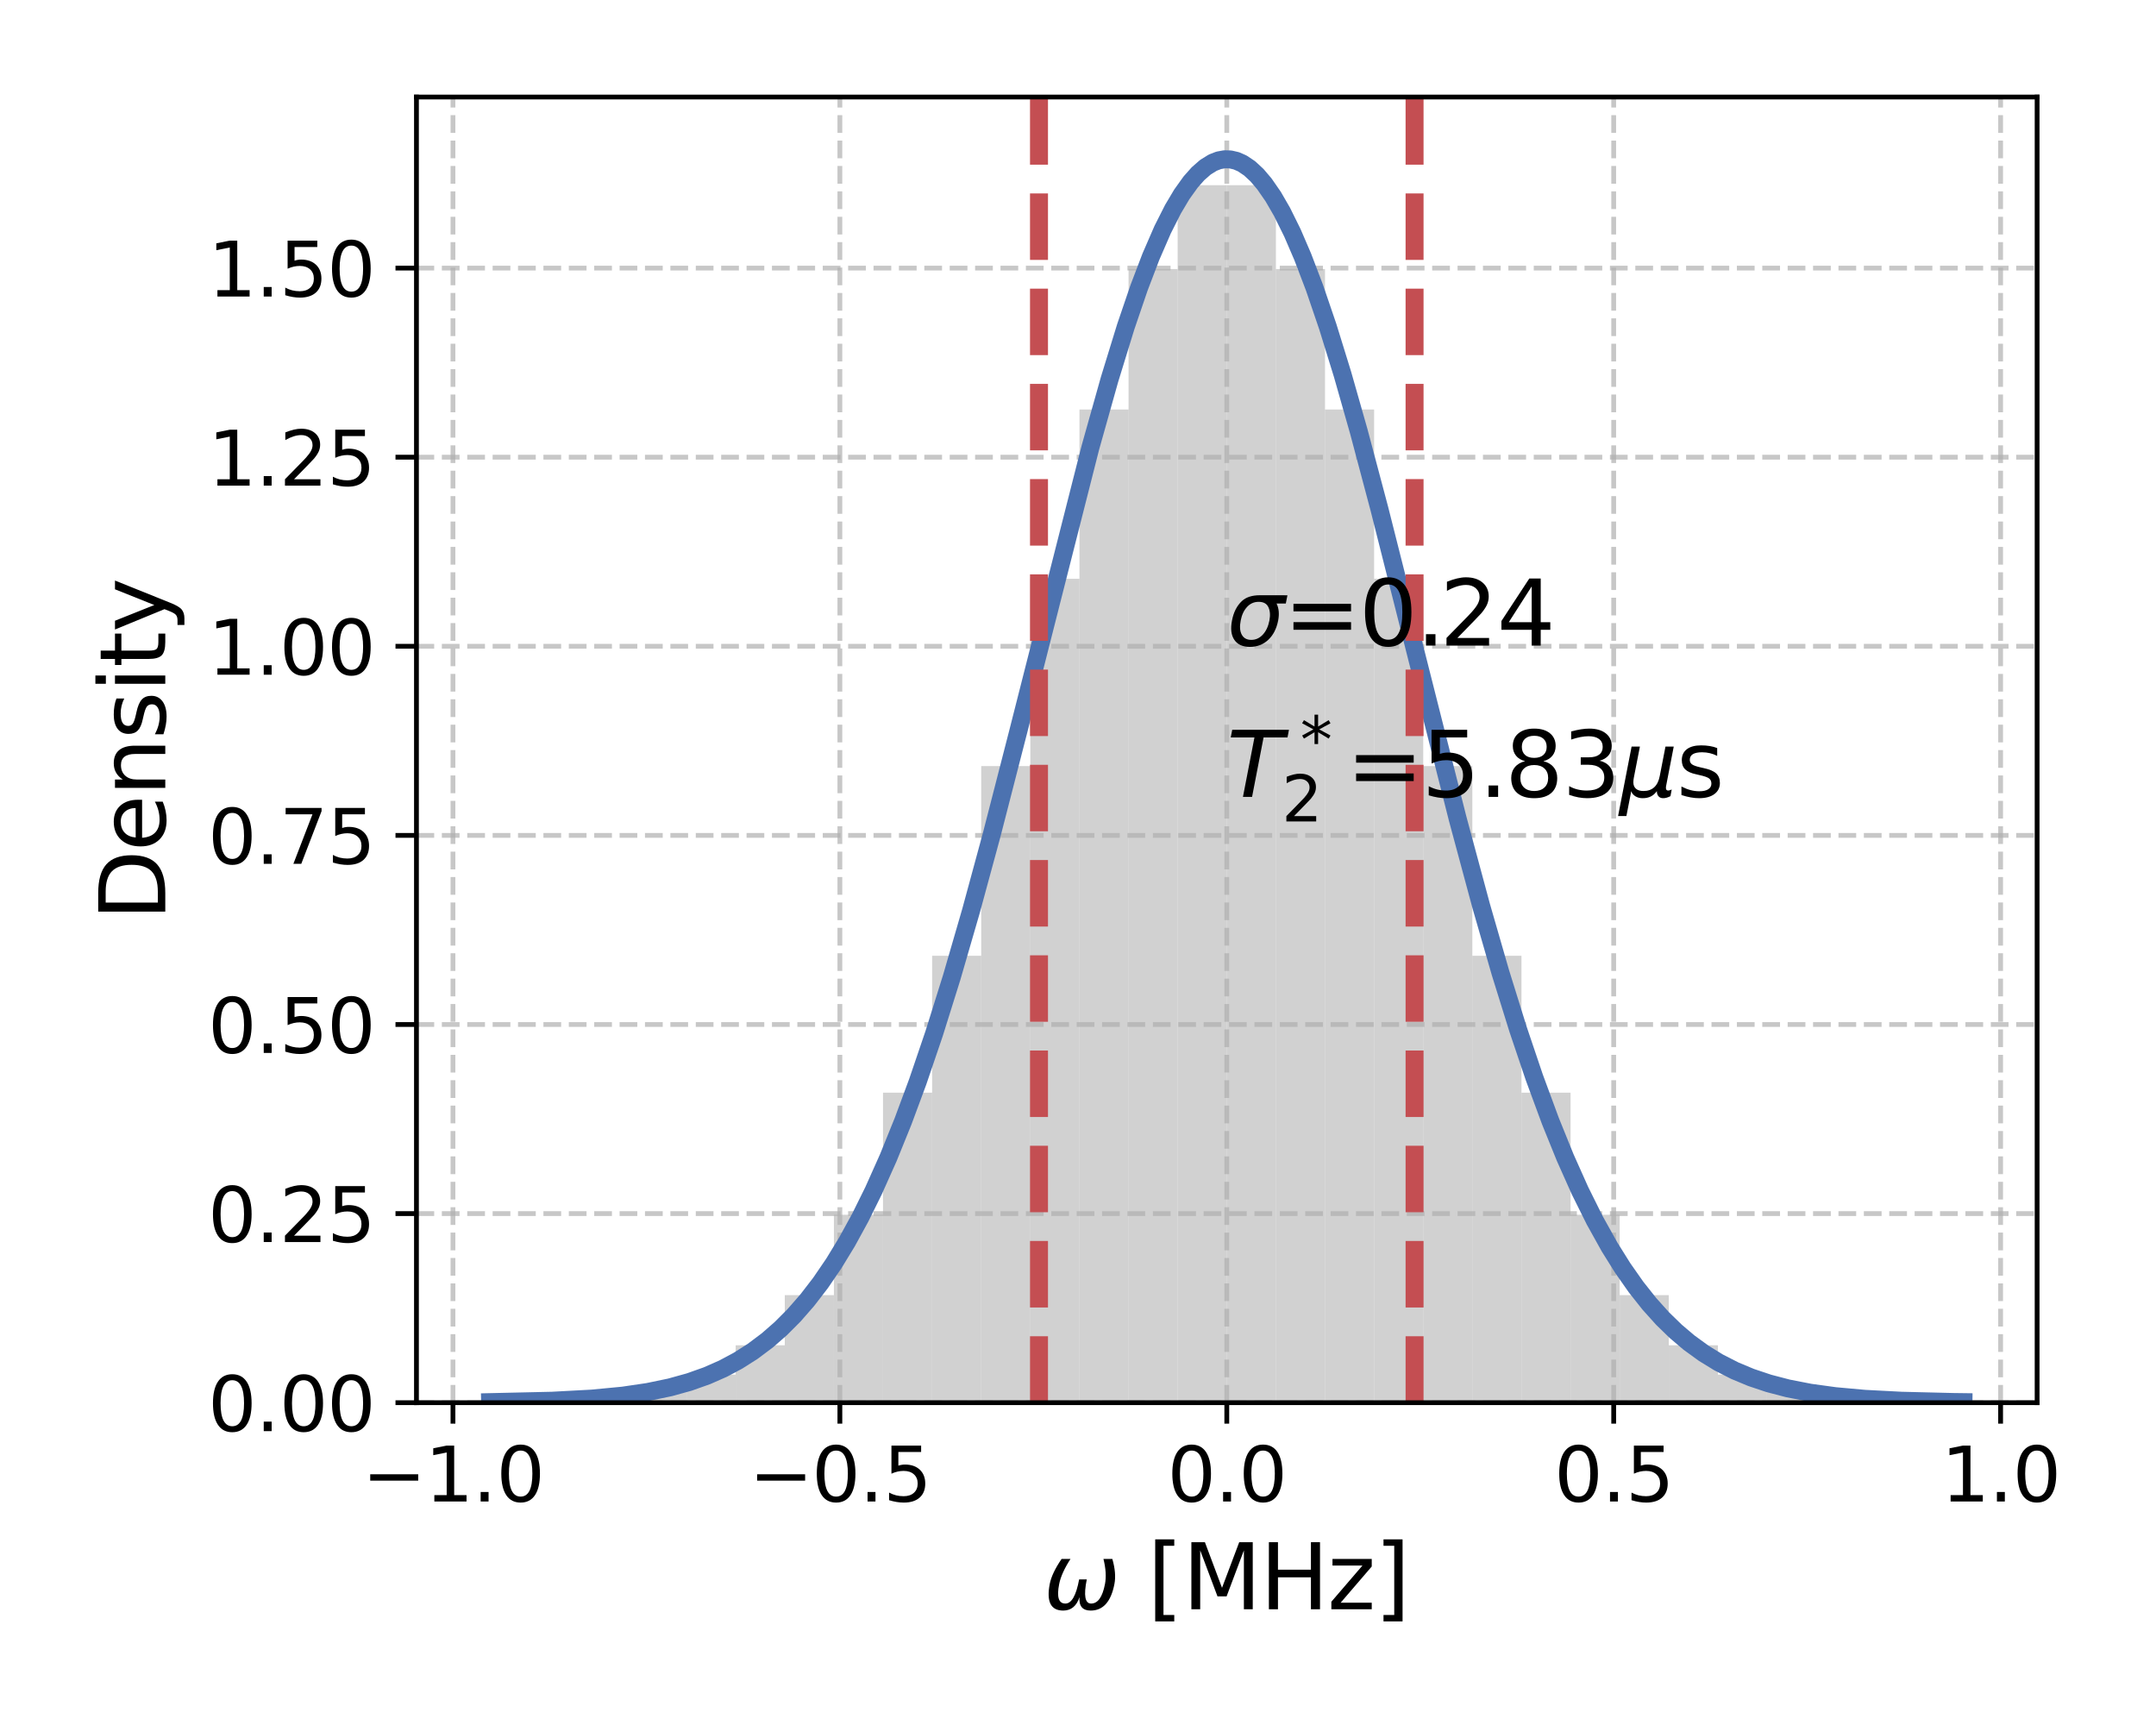 <?xml version="1.0" encoding="utf-8" standalone="no"?>
<!DOCTYPE svg PUBLIC "-//W3C//DTD SVG 1.1//EN"
  "http://www.w3.org/Graphics/SVG/1.1/DTD/svg11.dtd">
<svg xmlns:xlink="http://www.w3.org/1999/xlink" width="360pt" height="288pt" viewBox="0 0 360 288" xmlns="http://www.w3.org/2000/svg" version="1.1">
 <defs>
  <style type="text/css">*{stroke-linejoin: round; stroke-linecap: butt}</style>
 </defs>
 <g id="figure_1">
  <g id="patch_1">
   <path d="M 0 288 
L 360 288 
L 360 0 
L 0 0 
z
" style="fill: #ffffff"/>
  </g>
  <g id="axes_1">
   <g id="patch_2">
    <path d="M 69.538 234.19 
L 340.149 234.19 
L 340.149 16.2 
L 69.538 16.2 
z
" style="fill: #ffffff"/>
   </g>
   <g id="patch_3">
    <path d="M 81.839 234.19 
L 90.039 234.19 
L 90.039 234.13 
L 81.839 234.13 
z
" clip-path="url(#pe883bd9d91)" style="fill: #b2b2b2; opacity: 0.6"/>
   </g>
   <g id="patch_4">
    <path d="M 90.039 234.19 
L 98.239 234.19 
L 98.239 233.984 
L 90.039 233.984 
z
" clip-path="url(#pe883bd9d91)" style="fill: #b2b2b2; opacity: 0.6"/>
   </g>
   <g id="patch_5">
    <path d="M 98.239 234.19 
L 106.44 234.19 
L 106.44 233.486 
L 98.239 233.486 
z
" clip-path="url(#pe883bd9d91)" style="fill: #b2b2b2; opacity: 0.6"/>
   </g>
   <g id="patch_6">
    <path d="M 106.44 234.19 
L 114.64 234.19 
L 114.64 232.424 
L 106.44 232.424 
z
" clip-path="url(#pe883bd9d91)" style="fill: #b2b2b2; opacity: 0.6"/>
   </g>
   <g id="patch_7">
    <path d="M 114.64 234.19 
L 122.84 234.19 
L 122.84 229.496 
L 114.64 229.496 
z
" clip-path="url(#pe883bd9d91)" style="fill: #b2b2b2; opacity: 0.6"/>
   </g>
   <g id="patch_8">
    <path d="M 122.84 234.19 
L 131.041 234.19 
L 131.041 224.604 
L 122.84 224.604 
z
" clip-path="url(#pe883bd9d91)" style="fill: #b2b2b2; opacity: 0.6"/>
   </g>
   <g id="patch_9">
    <path d="M 131.041 234.19 
L 139.241 234.19 
L 139.241 216.226 
L 131.041 216.226 
z
" clip-path="url(#pe883bd9d91)" style="fill: #b2b2b2; opacity: 0.6"/>
   </g>
   <g id="patch_10">
    <path d="M 139.241 234.19 
L 147.441 234.19 
L 147.441 202.812 
L 139.241 202.812 
z
" clip-path="url(#pe883bd9d91)" style="fill: #b2b2b2; opacity: 0.6"/>
   </g>
   <g id="patch_11">
    <path d="M 147.441 234.19 
L 155.642 234.19 
L 155.642 182.428 
L 147.441 182.428 
z
" clip-path="url(#pe883bd9d91)" style="fill: #b2b2b2; opacity: 0.6"/>
   </g>
   <g id="patch_12">
    <path d="M 155.642 234.19 
L 163.842 234.19 
L 163.842 159.57 
L 155.642 159.57 
z
" clip-path="url(#pe883bd9d91)" style="fill: #b2b2b2; opacity: 0.6"/>
   </g>
   <g id="patch_13">
    <path d="M 163.842 234.19 
L 172.042 234.19 
L 172.042 127.903 
L 163.842 127.903 
z
" clip-path="url(#pe883bd9d91)" style="fill: #b2b2b2; opacity: 0.6"/>
   </g>
   <g id="patch_14">
    <path d="M 172.042 234.19 
L 180.243 234.19 
L 180.243 96.637 
L 172.042 96.637 
z
" clip-path="url(#pe883bd9d91)" style="fill: #b2b2b2; opacity: 0.6"/>
   </g>
   <g id="patch_15">
    <path d="M 180.243 234.19 
L 188.443 234.19 
L 188.443 68.369 
L 180.243 68.369 
z
" clip-path="url(#pe883bd9d91)" style="fill: #b2b2b2; opacity: 0.6"/>
   </g>
   <g id="patch_16">
    <path d="M 188.443 234.19 
L 196.643 234.19 
L 196.643 44.921 
L 188.443 44.921 
z
" clip-path="url(#pe883bd9d91)" style="fill: #b2b2b2; opacity: 0.6"/>
   </g>
   <g id="patch_17">
    <path d="M 196.643 234.19 
L 204.844 234.19 
L 204.844 30.922 
L 196.643 30.922 
z
" clip-path="url(#pe883bd9d91)" style="fill: #b2b2b2; opacity: 0.6"/>
   </g>
   <g id="patch_18">
    <path d="M 204.844 234.19 
L 213.044 234.19 
L 213.044 30.922 
L 204.844 30.922 
z
" clip-path="url(#pe883bd9d91)" style="fill: #b2b2b2; opacity: 0.6"/>
   </g>
   <g id="patch_19">
    <path d="M 213.044 234.19 
L 221.244 234.19 
L 221.244 44.921 
L 213.044 44.921 
z
" clip-path="url(#pe883bd9d91)" style="fill: #b2b2b2; opacity: 0.6"/>
   </g>
   <g id="patch_20">
    <path d="M 221.244 234.19 
L 229.445 234.19 
L 229.445 68.369 
L 221.244 68.369 
z
" clip-path="url(#pe883bd9d91)" style="fill: #b2b2b2; opacity: 0.6"/>
   </g>
   <g id="patch_21">
    <path d="M 229.445 234.19 
L 237.645 234.19 
L 237.645 96.637 
L 229.445 96.637 
z
" clip-path="url(#pe883bd9d91)" style="fill: #b2b2b2; opacity: 0.6"/>
   </g>
   <g id="patch_22">
    <path d="M 237.645 234.19 
L 245.845 234.19 
L 245.845 127.903 
L 237.645 127.903 
z
" clip-path="url(#pe883bd9d91)" style="fill: #b2b2b2; opacity: 0.6"/>
   </g>
   <g id="patch_23">
    <path d="M 245.845 234.19 
L 254.046 234.19 
L 254.046 159.57 
L 245.845 159.57 
z
" clip-path="url(#pe883bd9d91)" style="fill: #b2b2b2; opacity: 0.6"/>
   </g>
   <g id="patch_24">
    <path d="M 254.046 234.19 
L 262.246 234.19 
L 262.246 182.428 
L 254.046 182.428 
z
" clip-path="url(#pe883bd9d91)" style="fill: #b2b2b2; opacity: 0.6"/>
   </g>
   <g id="patch_25">
    <path d="M 262.246 234.19 
L 270.446 234.19 
L 270.446 202.812 
L 262.246 202.812 
z
" clip-path="url(#pe883bd9d91)" style="fill: #b2b2b2; opacity: 0.6"/>
   </g>
   <g id="patch_26">
    <path d="M 270.446 234.19 
L 278.647 234.19 
L 278.647 216.226 
L 270.446 216.226 
z
" clip-path="url(#pe883bd9d91)" style="fill: #b2b2b2; opacity: 0.6"/>
   </g>
   <g id="patch_27">
    <path d="M 278.647 234.19 
L 286.847 234.19 
L 286.847 224.604 
L 278.647 224.604 
z
" clip-path="url(#pe883bd9d91)" style="fill: #b2b2b2; opacity: 0.6"/>
   </g>
   <g id="patch_28">
    <path d="M 286.847 234.19 
L 295.047 234.19 
L 295.047 229.496 
L 286.847 229.496 
z
" clip-path="url(#pe883bd9d91)" style="fill: #b2b2b2; opacity: 0.6"/>
   </g>
   <g id="patch_29">
    <path d="M 295.047 234.19 
L 303.248 234.19 
L 303.248 232.424 
L 295.047 232.424 
z
" clip-path="url(#pe883bd9d91)" style="fill: #b2b2b2; opacity: 0.6"/>
   </g>
   <g id="patch_30">
    <path d="M 303.248 234.19 
L 311.448 234.19 
L 311.448 233.486 
L 303.248 233.486 
z
" clip-path="url(#pe883bd9d91)" style="fill: #b2b2b2; opacity: 0.6"/>
   </g>
   <g id="patch_31">
    <path d="M 311.448 234.19 
L 319.648 234.19 
L 319.648 233.984 
L 311.448 233.984 
z
" clip-path="url(#pe883bd9d91)" style="fill: #b2b2b2; opacity: 0.6"/>
   </g>
   <g id="patch_32">
    <path d="M 319.648 234.19 
L 327.849 234.19 
L 327.849 234.13 
L 319.648 234.13 
z
" clip-path="url(#pe883bd9d91)" style="fill: #b2b2b2; opacity: 0.6"/>
   </g>
   <g id="matplotlib.axis_1">
    <g id="xtick_1">
     <g id="line2d_1">
      <path d="M 75.634 234.19 
L 75.634 16.2 
" clip-path="url(#pe883bd9d91)" style="fill: none; stroke-dasharray: 2.96,1.28; stroke-dashoffset: 0; stroke: #b0b0b0; stroke-opacity: 0.7; stroke-width: 0.8"/>
     </g>
     <g id="line2d_2">
      <defs>
       <path id="maa7ea2b6b1" d="M 0 0 
L 0 3.5 
" style="stroke: #000000; stroke-width: 0.8"/>
      </defs>
      <g>
       <use xlink:href="#maa7ea2b6b1" x="75.634" y="234.19" style="stroke: #000000; stroke-width: 0.8"/>
      </g>
     </g>
     <g id="text_1">
      <!-- −1.0 -->
      <g transform="translate(60.463 250.684) scale(0.125 -0.125)">
       <defs>
        <path id="DejaVuSans-2212" d="M 678 2272 
L 4684 2272 
L 4684 1741 
L 678 1741 
L 678 2272 
z
" transform="scale(0.016)"/>
        <path id="DejaVuSans-31" d="M 794 531 
L 1825 531 
L 1825 4091 
L 703 3866 
L 703 4441 
L 1819 4666 
L 2450 4666 
L 2450 531 
L 3481 531 
L 3481 0 
L 794 0 
L 794 531 
z
" transform="scale(0.016)"/>
        <path id="DejaVuSans-2e" d="M 684 794 
L 1344 794 
L 1344 0 
L 684 0 
L 684 794 
z
" transform="scale(0.016)"/>
        <path id="DejaVuSans-30" d="M 2034 4250 
Q 1547 4250 1301 3770 
Q 1056 3291 1056 2328 
Q 1056 1369 1301 889 
Q 1547 409 2034 409 
Q 2525 409 2770 889 
Q 3016 1369 3016 2328 
Q 3016 3291 2770 3770 
Q 2525 4250 2034 4250 
z
M 2034 4750 
Q 2819 4750 3233 4129 
Q 3647 3509 3647 2328 
Q 3647 1150 3233 529 
Q 2819 -91 2034 -91 
Q 1250 -91 836 529 
Q 422 1150 422 2328 
Q 422 3509 836 4129 
Q 1250 4750 2034 4750 
z
" transform="scale(0.016)"/>
       </defs>
       <use xlink:href="#DejaVuSans-2212"/>
       <use xlink:href="#DejaVuSans-31" transform="translate(83.789 0)"/>
       <use xlink:href="#DejaVuSans-2e" transform="translate(147.412 0)"/>
       <use xlink:href="#DejaVuSans-30" transform="translate(179.199 0)"/>
      </g>
     </g>
    </g>
    <g id="xtick_2">
     <g id="line2d_3">
      <path d="M 140.239 234.19 
L 140.239 16.2 
" clip-path="url(#pe883bd9d91)" style="fill: none; stroke-dasharray: 2.96,1.28; stroke-dashoffset: 0; stroke: #b0b0b0; stroke-opacity: 0.7; stroke-width: 0.8"/>
     </g>
     <g id="line2d_4">
      <g>
       <use xlink:href="#maa7ea2b6b1" x="140.239" y="234.19" style="stroke: #000000; stroke-width: 0.8"/>
      </g>
     </g>
     <g id="text_2">
      <!-- −0.5 -->
      <g transform="translate(125.068 250.684) scale(0.125 -0.125)">
       <defs>
        <path id="DejaVuSans-35" d="M 691 4666 
L 3169 4666 
L 3169 4134 
L 1269 4134 
L 1269 2991 
Q 1406 3038 1543 3061 
Q 1681 3084 1819 3084 
Q 2600 3084 3056 2656 
Q 3513 2228 3513 1497 
Q 3513 744 3044 326 
Q 2575 -91 1722 -91 
Q 1428 -91 1123 -41 
Q 819 9 494 109 
L 494 744 
Q 775 591 1075 516 
Q 1375 441 1709 441 
Q 2250 441 2565 725 
Q 2881 1009 2881 1497 
Q 2881 1984 2565 2268 
Q 2250 2553 1709 2553 
Q 1456 2553 1204 2497 
Q 953 2441 691 2322 
L 691 4666 
z
" transform="scale(0.016)"/>
       </defs>
       <use xlink:href="#DejaVuSans-2212"/>
       <use xlink:href="#DejaVuSans-30" transform="translate(83.789 0)"/>
       <use xlink:href="#DejaVuSans-2e" transform="translate(147.412 0)"/>
       <use xlink:href="#DejaVuSans-35" transform="translate(179.199 0)"/>
      </g>
     </g>
    </g>
    <g id="xtick_3">
     <g id="line2d_5">
      <path d="M 204.844 234.19 
L 204.844 16.2 
" clip-path="url(#pe883bd9d91)" style="fill: none; stroke-dasharray: 2.96,1.28; stroke-dashoffset: 0; stroke: #b0b0b0; stroke-opacity: 0.7; stroke-width: 0.8"/>
     </g>
     <g id="line2d_6">
      <g>
       <use xlink:href="#maa7ea2b6b1" x="204.844" y="234.19" style="stroke: #000000; stroke-width: 0.8"/>
      </g>
     </g>
     <g id="text_3">
      <!-- 0.0 -->
      <g transform="translate(194.908 250.684) scale(0.125 -0.125)">
       <use xlink:href="#DejaVuSans-30"/>
       <use xlink:href="#DejaVuSans-2e" transform="translate(63.623 0)"/>
       <use xlink:href="#DejaVuSans-30" transform="translate(95.41 0)"/>
      </g>
     </g>
    </g>
    <g id="xtick_4">
     <g id="line2d_7">
      <path d="M 269.449 234.19 
L 269.449 16.2 
" clip-path="url(#pe883bd9d91)" style="fill: none; stroke-dasharray: 2.96,1.28; stroke-dashoffset: 0; stroke: #b0b0b0; stroke-opacity: 0.7; stroke-width: 0.8"/>
     </g>
     <g id="line2d_8">
      <g>
       <use xlink:href="#maa7ea2b6b1" x="269.449" y="234.19" style="stroke: #000000; stroke-width: 0.8"/>
      </g>
     </g>
     <g id="text_4">
      <!-- 0.5 -->
      <g transform="translate(259.513 250.684) scale(0.125 -0.125)">
       <use xlink:href="#DejaVuSans-30"/>
       <use xlink:href="#DejaVuSans-2e" transform="translate(63.623 0)"/>
       <use xlink:href="#DejaVuSans-35" transform="translate(95.41 0)"/>
      </g>
     </g>
    </g>
    <g id="xtick_5">
     <g id="line2d_9">
      <path d="M 334.053 234.19 
L 334.053 16.2 
" clip-path="url(#pe883bd9d91)" style="fill: none; stroke-dasharray: 2.96,1.28; stroke-dashoffset: 0; stroke: #b0b0b0; stroke-opacity: 0.7; stroke-width: 0.8"/>
     </g>
     <g id="line2d_10">
      <g>
       <use xlink:href="#maa7ea2b6b1" x="334.053" y="234.19" style="stroke: #000000; stroke-width: 0.8"/>
      </g>
     </g>
     <g id="text_5">
      <!-- 1.0 -->
      <g transform="translate(324.118 250.684) scale(0.125 -0.125)">
       <use xlink:href="#DejaVuSans-31"/>
       <use xlink:href="#DejaVuSans-2e" transform="translate(63.623 0)"/>
       <use xlink:href="#DejaVuSans-30" transform="translate(95.41 0)"/>
      </g>
     </g>
    </g>
    <g id="text_6">
     <!-- $\omega$ [MHz] -->
     <g transform="translate(174.244 268.68) scale(0.15 -0.15)">
      <defs>
       <path id="DejaVuSans-Oblique-3c9" d="M 1369 -91 
Q 72 -91 434 1766 
Q 575 2500 1256 3500 
L 1875 3500 
Q 1231 2500 1088 1750 
Q 819 397 1519 397 
Q 2166 397 2478 2078 
L 3009 2078 
Q 2669 388 3316 397 
Q 4013 403 4275 1750 
Q 4419 2500 4169 3500 
L 4788 3500 
Q 5075 2500 4934 1766 
Q 4578 -94 3278 -91 
Q 2428 -88 2503 844 
Q 2194 -91 1369 -91 
z
" transform="scale(0.016)"/>
       <path id="DejaVuSans-20" transform="scale(0.016)"/>
       <path id="DejaVuSans-5b" d="M 550 4863 
L 1875 4863 
L 1875 4416 
L 1125 4416 
L 1125 -397 
L 1875 -397 
L 1875 -844 
L 550 -844 
L 550 4863 
z
" transform="scale(0.016)"/>
       <path id="DejaVuSans-4d" d="M 628 4666 
L 1569 4666 
L 2759 1491 
L 3956 4666 
L 4897 4666 
L 4897 0 
L 4281 0 
L 4281 4097 
L 3078 897 
L 2444 897 
L 1241 4097 
L 1241 0 
L 628 0 
L 628 4666 
z
" transform="scale(0.016)"/>
       <path id="DejaVuSans-48" d="M 628 4666 
L 1259 4666 
L 1259 2753 
L 3553 2753 
L 3553 4666 
L 4184 4666 
L 4184 0 
L 3553 0 
L 3553 2222 
L 1259 2222 
L 1259 0 
L 628 0 
L 628 4666 
z
" transform="scale(0.016)"/>
       <path id="DejaVuSans-7a" d="M 353 3500 
L 3084 3500 
L 3084 2975 
L 922 459 
L 3084 459 
L 3084 0 
L 275 0 
L 275 525 
L 2438 3041 
L 353 3041 
L 353 3500 
z
" transform="scale(0.016)"/>
       <path id="DejaVuSans-5d" d="M 1947 4863 
L 1947 -844 
L 622 -844 
L 622 -397 
L 1369 -397 
L 1369 4416 
L 622 4416 
L 622 4863 
L 1947 4863 
z
" transform="scale(0.016)"/>
      </defs>
      <use xlink:href="#DejaVuSans-Oblique-3c9" transform="translate(0 0.016)"/>
      <use xlink:href="#DejaVuSans-20" transform="translate(83.74 0.016)"/>
      <use xlink:href="#DejaVuSans-5b" transform="translate(115.527 0.016)"/>
      <use xlink:href="#DejaVuSans-4d" transform="translate(154.541 0.016)"/>
      <use xlink:href="#DejaVuSans-48" transform="translate(240.82 0.016)"/>
      <use xlink:href="#DejaVuSans-7a" transform="translate(316.016 0.016)"/>
      <use xlink:href="#DejaVuSans-5d" transform="translate(368.506 0.016)"/>
     </g>
    </g>
   </g>
   <g id="matplotlib.axis_2">
    <g id="ytick_1">
     <g id="line2d_11">
      <path d="M 69.538 234.19 
L 340.149 234.19 
" clip-path="url(#pe883bd9d91)" style="fill: none; stroke-dasharray: 2.96,1.28; stroke-dashoffset: 0; stroke: #b0b0b0; stroke-opacity: 0.7; stroke-width: 0.8"/>
     </g>
     <g id="line2d_12">
      <defs>
       <path id="m748d21b92f" d="M 0 0 
L -3.5 0 
" style="stroke: #000000; stroke-width: 0.8"/>
      </defs>
      <g>
       <use xlink:href="#m748d21b92f" x="69.538" y="234.19" style="stroke: #000000; stroke-width: 0.8"/>
      </g>
     </g>
     <g id="text_7">
      <!-- 0.00 -->
      <g transform="translate(34.717 238.937) scale(0.125 -0.125)">
       <use xlink:href="#DejaVuSans-30"/>
       <use xlink:href="#DejaVuSans-2e" transform="translate(63.623 0)"/>
       <use xlink:href="#DejaVuSans-30" transform="translate(95.41 0)"/>
       <use xlink:href="#DejaVuSans-30" transform="translate(159.033 0)"/>
      </g>
     </g>
    </g>
    <g id="ytick_2">
     <g id="line2d_13">
      <path d="M 69.538 202.618 
L 340.149 202.618 
" clip-path="url(#pe883bd9d91)" style="fill: none; stroke-dasharray: 2.96,1.28; stroke-dashoffset: 0; stroke: #b0b0b0; stroke-opacity: 0.7; stroke-width: 0.8"/>
     </g>
     <g id="line2d_14">
      <g>
       <use xlink:href="#m748d21b92f" x="69.538" y="202.618" style="stroke: #000000; stroke-width: 0.8"/>
      </g>
     </g>
     <g id="text_8">
      <!-- 0.25 -->
      <g transform="translate(34.717 207.365) scale(0.125 -0.125)">
       <defs>
        <path id="DejaVuSans-32" d="M 1228 531 
L 3431 531 
L 3431 0 
L 469 0 
L 469 531 
Q 828 903 1448 1529 
Q 2069 2156 2228 2338 
Q 2531 2678 2651 2914 
Q 2772 3150 2772 3378 
Q 2772 3750 2511 3984 
Q 2250 4219 1831 4219 
Q 1534 4219 1204 4116 
Q 875 4013 500 3803 
L 500 4441 
Q 881 4594 1212 4672 
Q 1544 4750 1819 4750 
Q 2544 4750 2975 4387 
Q 3406 4025 3406 3419 
Q 3406 3131 3298 2873 
Q 3191 2616 2906 2266 
Q 2828 2175 2409 1742 
Q 1991 1309 1228 531 
z
" transform="scale(0.016)"/>
       </defs>
       <use xlink:href="#DejaVuSans-30"/>
       <use xlink:href="#DejaVuSans-2e" transform="translate(63.623 0)"/>
       <use xlink:href="#DejaVuSans-32" transform="translate(95.41 0)"/>
       <use xlink:href="#DejaVuSans-35" transform="translate(159.033 0)"/>
      </g>
     </g>
    </g>
    <g id="ytick_3">
     <g id="line2d_15">
      <path d="M 69.538 171.046 
L 340.149 171.046 
" clip-path="url(#pe883bd9d91)" style="fill: none; stroke-dasharray: 2.96,1.28; stroke-dashoffset: 0; stroke: #b0b0b0; stroke-opacity: 0.7; stroke-width: 0.8"/>
     </g>
     <g id="line2d_16">
      <g>
       <use xlink:href="#m748d21b92f" x="69.538" y="171.046" style="stroke: #000000; stroke-width: 0.8"/>
      </g>
     </g>
     <g id="text_9">
      <!-- 0.50 -->
      <g transform="translate(34.717 175.793) scale(0.125 -0.125)">
       <use xlink:href="#DejaVuSans-30"/>
       <use xlink:href="#DejaVuSans-2e" transform="translate(63.623 0)"/>
       <use xlink:href="#DejaVuSans-35" transform="translate(95.41 0)"/>
       <use xlink:href="#DejaVuSans-30" transform="translate(159.033 0)"/>
      </g>
     </g>
    </g>
    <g id="ytick_4">
     <g id="line2d_17">
      <path d="M 69.538 139.474 
L 340.149 139.474 
" clip-path="url(#pe883bd9d91)" style="fill: none; stroke-dasharray: 2.96,1.28; stroke-dashoffset: 0; stroke: #b0b0b0; stroke-opacity: 0.7; stroke-width: 0.8"/>
     </g>
     <g id="line2d_18">
      <g>
       <use xlink:href="#m748d21b92f" x="69.538" y="139.474" style="stroke: #000000; stroke-width: 0.8"/>
      </g>
     </g>
     <g id="text_10">
      <!-- 0.75 -->
      <g transform="translate(34.717 144.221) scale(0.125 -0.125)">
       <defs>
        <path id="DejaVuSans-37" d="M 525 4666 
L 3525 4666 
L 3525 4397 
L 1831 0 
L 1172 0 
L 2766 4134 
L 525 4134 
L 525 4666 
z
" transform="scale(0.016)"/>
       </defs>
       <use xlink:href="#DejaVuSans-30"/>
       <use xlink:href="#DejaVuSans-2e" transform="translate(63.623 0)"/>
       <use xlink:href="#DejaVuSans-37" transform="translate(95.41 0)"/>
       <use xlink:href="#DejaVuSans-35" transform="translate(159.033 0)"/>
      </g>
     </g>
    </g>
    <g id="ytick_5">
     <g id="line2d_19">
      <path d="M 69.538 107.902 
L 340.149 107.902 
" clip-path="url(#pe883bd9d91)" style="fill: none; stroke-dasharray: 2.96,1.28; stroke-dashoffset: 0; stroke: #b0b0b0; stroke-opacity: 0.7; stroke-width: 0.8"/>
     </g>
     <g id="line2d_20">
      <g>
       <use xlink:href="#m748d21b92f" x="69.538" y="107.902" style="stroke: #000000; stroke-width: 0.8"/>
      </g>
     </g>
     <g id="text_11">
      <!-- 1.00 -->
      <g transform="translate(34.717 112.649) scale(0.125 -0.125)">
       <use xlink:href="#DejaVuSans-31"/>
       <use xlink:href="#DejaVuSans-2e" transform="translate(63.623 0)"/>
       <use xlink:href="#DejaVuSans-30" transform="translate(95.41 0)"/>
       <use xlink:href="#DejaVuSans-30" transform="translate(159.033 0)"/>
      </g>
     </g>
    </g>
    <g id="ytick_6">
     <g id="line2d_21">
      <path d="M 69.538 76.33 
L 340.149 76.33 
" clip-path="url(#pe883bd9d91)" style="fill: none; stroke-dasharray: 2.96,1.28; stroke-dashoffset: 0; stroke: #b0b0b0; stroke-opacity: 0.7; stroke-width: 0.8"/>
     </g>
     <g id="line2d_22">
      <g>
       <use xlink:href="#m748d21b92f" x="69.538" y="76.33" style="stroke: #000000; stroke-width: 0.8"/>
      </g>
     </g>
     <g id="text_12">
      <!-- 1.25 -->
      <g transform="translate(34.717 81.077) scale(0.125 -0.125)">
       <use xlink:href="#DejaVuSans-31"/>
       <use xlink:href="#DejaVuSans-2e" transform="translate(63.623 0)"/>
       <use xlink:href="#DejaVuSans-32" transform="translate(95.41 0)"/>
       <use xlink:href="#DejaVuSans-35" transform="translate(159.033 0)"/>
      </g>
     </g>
    </g>
    <g id="ytick_7">
     <g id="line2d_23">
      <path d="M 69.538 44.758 
L 340.149 44.758 
" clip-path="url(#pe883bd9d91)" style="fill: none; stroke-dasharray: 2.96,1.28; stroke-dashoffset: 0; stroke: #b0b0b0; stroke-opacity: 0.7; stroke-width: 0.8"/>
     </g>
     <g id="line2d_24">
      <g>
       <use xlink:href="#m748d21b92f" x="69.538" y="44.758" style="stroke: #000000; stroke-width: 0.8"/>
      </g>
     </g>
     <g id="text_13">
      <!-- 1.50 -->
      <g transform="translate(34.717 49.506) scale(0.125 -0.125)">
       <use xlink:href="#DejaVuSans-31"/>
       <use xlink:href="#DejaVuSans-2e" transform="translate(63.623 0)"/>
       <use xlink:href="#DejaVuSans-35" transform="translate(95.41 0)"/>
       <use xlink:href="#DejaVuSans-30" transform="translate(159.033 0)"/>
      </g>
     </g>
    </g>
    <g id="text_14">
     <!-- Density -->
     <g transform="translate(27.598 153.708) rotate(-90) scale(0.15 -0.15)">
      <defs>
       <path id="DejaVuSans-44" d="M 1259 4147 
L 1259 519 
L 2022 519 
Q 2988 519 3436 956 
Q 3884 1394 3884 2338 
Q 3884 3275 3436 3711 
Q 2988 4147 2022 4147 
L 1259 4147 
z
M 628 4666 
L 1925 4666 
Q 3281 4666 3915 4102 
Q 4550 3538 4550 2338 
Q 4550 1131 3912 565 
Q 3275 0 1925 0 
L 628 0 
L 628 4666 
z
" transform="scale(0.016)"/>
       <path id="DejaVuSans-65" d="M 3597 1894 
L 3597 1613 
L 953 1613 
Q 991 1019 1311 708 
Q 1631 397 2203 397 
Q 2534 397 2845 478 
Q 3156 559 3463 722 
L 3463 178 
Q 3153 47 2828 -22 
Q 2503 -91 2169 -91 
Q 1331 -91 842 396 
Q 353 884 353 1716 
Q 353 2575 817 3079 
Q 1281 3584 2069 3584 
Q 2775 3584 3186 3129 
Q 3597 2675 3597 1894 
z
M 3022 2063 
Q 3016 2534 2758 2815 
Q 2500 3097 2075 3097 
Q 1594 3097 1305 2825 
Q 1016 2553 972 2059 
L 3022 2063 
z
" transform="scale(0.016)"/>
       <path id="DejaVuSans-6e" d="M 3513 2113 
L 3513 0 
L 2938 0 
L 2938 2094 
Q 2938 2591 2744 2837 
Q 2550 3084 2163 3084 
Q 1697 3084 1428 2787 
Q 1159 2491 1159 1978 
L 1159 0 
L 581 0 
L 581 3500 
L 1159 3500 
L 1159 2956 
Q 1366 3272 1645 3428 
Q 1925 3584 2291 3584 
Q 2894 3584 3203 3211 
Q 3513 2838 3513 2113 
z
" transform="scale(0.016)"/>
       <path id="DejaVuSans-73" d="M 2834 3397 
L 2834 2853 
Q 2591 2978 2328 3040 
Q 2066 3103 1784 3103 
Q 1356 3103 1142 2972 
Q 928 2841 928 2578 
Q 928 2378 1081 2264 
Q 1234 2150 1697 2047 
L 1894 2003 
Q 2506 1872 2764 1633 
Q 3022 1394 3022 966 
Q 3022 478 2636 193 
Q 2250 -91 1575 -91 
Q 1294 -91 989 -36 
Q 684 19 347 128 
L 347 722 
Q 666 556 975 473 
Q 1284 391 1588 391 
Q 1994 391 2212 530 
Q 2431 669 2431 922 
Q 2431 1156 2273 1281 
Q 2116 1406 1581 1522 
L 1381 1569 
Q 847 1681 609 1914 
Q 372 2147 372 2553 
Q 372 3047 722 3315 
Q 1072 3584 1716 3584 
Q 2034 3584 2315 3537 
Q 2597 3491 2834 3397 
z
" transform="scale(0.016)"/>
       <path id="DejaVuSans-69" d="M 603 3500 
L 1178 3500 
L 1178 0 
L 603 0 
L 603 3500 
z
M 603 4863 
L 1178 4863 
L 1178 4134 
L 603 4134 
L 603 4863 
z
" transform="scale(0.016)"/>
       <path id="DejaVuSans-74" d="M 1172 4494 
L 1172 3500 
L 2356 3500 
L 2356 3053 
L 1172 3053 
L 1172 1153 
Q 1172 725 1289 603 
Q 1406 481 1766 481 
L 2356 481 
L 2356 0 
L 1766 0 
Q 1100 0 847 248 
Q 594 497 594 1153 
L 594 3053 
L 172 3053 
L 172 3500 
L 594 3500 
L 594 4494 
L 1172 4494 
z
" transform="scale(0.016)"/>
       <path id="DejaVuSans-79" d="M 2059 -325 
Q 1816 -950 1584 -1140 
Q 1353 -1331 966 -1331 
L 506 -1331 
L 506 -850 
L 844 -850 
Q 1081 -850 1212 -737 
Q 1344 -625 1503 -206 
L 1606 56 
L 191 3500 
L 800 3500 
L 1894 763 
L 2988 3500 
L 3597 3500 
L 2059 -325 
z
" transform="scale(0.016)"/>
      </defs>
      <use xlink:href="#DejaVuSans-44"/>
      <use xlink:href="#DejaVuSans-65" transform="translate(77.002 0)"/>
      <use xlink:href="#DejaVuSans-6e" transform="translate(138.525 0)"/>
      <use xlink:href="#DejaVuSans-73" transform="translate(201.904 0)"/>
      <use xlink:href="#DejaVuSans-69" transform="translate(254.004 0)"/>
      <use xlink:href="#DejaVuSans-74" transform="translate(281.787 0)"/>
      <use xlink:href="#DejaVuSans-79" transform="translate(320.996 0)"/>
     </g>
    </g>
   </g>
   <g id="line2d_25">
    <path d="M 81.839 234.095 
L 92.181 233.863 
L 98.83 233.506 
L 104.002 233.012 
L 108.188 232.396 
L 111.882 231.628 
L 115.083 230.74 
L 118.038 229.692 
L 120.747 228.498 
L 123.21 227.185 
L 125.672 225.622 
L 128.135 223.775 
L 130.351 221.84 
L 132.567 219.619 
L 134.784 217.083 
L 137 214.206 
L 139.216 210.962 
L 141.433 207.326 
L 143.649 203.275 
L 145.865 198.791 
L 148.328 193.282 
L 150.79 187.206 
L 153.253 180.56 
L 155.962 172.599 
L 158.917 163.168 
L 162.118 152.141 
L 165.566 139.454 
L 169.998 122.225 
L 182.065 74.73 
L 185.266 63.346 
L 187.975 54.549 
L 190.191 48.052 
L 192.161 42.884 
L 194.131 38.348 
L 195.855 34.936 
L 197.333 32.45 
L 198.81 30.387 
L 200.042 28.999 
L 201.273 27.921 
L 202.504 27.156 
L 203.489 26.772 
L 204.474 26.593 
L 205.459 26.619 
L 206.444 26.849 
L 207.429 27.284 
L 208.661 28.111 
L 209.892 29.252 
L 211.123 30.701 
L 212.601 32.836 
L 214.078 35.39 
L 215.802 38.878 
L 217.526 42.884 
L 219.496 48.052 
L 221.712 54.549 
L 224.175 62.511 
L 226.883 72.022 
L 230.331 84.988 
L 235.256 104.481 
L 243.383 136.643 
L 247.323 151.261 
L 250.524 162.349 
L 253.479 171.843 
L 256.188 179.865 
L 258.897 187.206 
L 261.359 193.282 
L 263.822 198.791 
L 266.284 203.746 
L 268.747 208.169 
L 270.963 211.716 
L 273.18 214.876 
L 275.396 217.675 
L 277.612 220.139 
L 279.829 222.294 
L 282.045 224.169 
L 284.507 225.956 
L 286.97 227.467 
L 289.679 228.848 
L 292.388 229.977 
L 295.343 230.966 
L 298.544 231.801 
L 302.238 232.522 
L 306.424 233.098 
L 311.349 233.542 
L 317.506 233.863 
L 326.125 234.073 
L 327.849 234.095 
L 327.849 234.095 
" clip-path="url(#pe883bd9d91)" style="fill: none; stroke: #4c72b0; stroke-width: 3; stroke-linecap: square"/>
   </g>
   <g id="line2d_26">
    <path d="M 236.199 234.19 
L 236.199 16.2 
" clip-path="url(#pe883bd9d91)" style="fill: none; stroke-dasharray: 11.1,4.8; stroke-dashoffset: 0; stroke: #c44e52; stroke-width: 3"/>
   </g>
   <g id="line2d_27">
    <path d="M 173.488 234.19 
L 173.488 16.2 
" clip-path="url(#pe883bd9d91)" style="fill: none; stroke-dasharray: 11.1,4.8; stroke-dashoffset: 0; stroke: #c44e52; stroke-width: 3"/>
   </g>
   <g id="patch_33">
    <path d="M 69.538 234.19 
L 69.538 16.2 
" style="fill: none; stroke: #000000; stroke-width: 0.8; stroke-linejoin: miter; stroke-linecap: square"/>
   </g>
   <g id="patch_34">
    <path d="M 340.149 234.19 
L 340.149 16.2 
" style="fill: none; stroke: #000000; stroke-width: 0.8; stroke-linejoin: miter; stroke-linecap: square"/>
   </g>
   <g id="patch_35">
    <path d="M 69.538 234.19 
L 340.149 234.19 
" style="fill: none; stroke: #000000; stroke-width: 0.8; stroke-linejoin: miter; stroke-linecap: square"/>
   </g>
   <g id="patch_36">
    <path d="M 69.538 16.2 
L 340.149 16.2 
" style="fill: none; stroke: #000000; stroke-width: 0.8; stroke-linejoin: miter; stroke-linecap: square"/>
   </g>
   <g id="text_15">
    <!-- $\sigma$=0.24 -->
    <g transform="translate(204.844 107.902) scale(0.15 -0.15)">
     <defs>
      <path id="DejaVuSans-Oblique-3c3" d="M 2219 3044 
Q 1744 3044 1422 2700 
Q 1081 2341 969 1747 
Q 844 1119 1044 756 
Q 1241 397 1706 397 
Q 2166 397 2503 759 
Q 2844 1122 2966 1747 
Q 3075 2319 2881 2700 
Q 2700 3044 2219 3044 
z
M 2309 3503 
L 4219 3500 
L 4106 2925 
L 3463 2925 
Q 3706 2438 3575 1747 
Q 3406 888 2884 400 
Q 2359 -91 1609 -91 
Q 856 -91 525 400 
Q 194 888 363 1747 
Q 528 2609 1050 3097 
Q 1484 3503 2309 3503 
z
" transform="scale(0.016)"/>
      <path id="DejaVuSans-3d" d="M 678 2906 
L 4684 2906 
L 4684 2381 
L 678 2381 
L 678 2906 
z
M 678 1631 
L 4684 1631 
L 4684 1100 
L 678 1100 
L 678 1631 
z
" transform="scale(0.016)"/>
      <path id="DejaVuSans-34" d="M 2419 4116 
L 825 1625 
L 2419 1625 
L 2419 4116 
z
M 2253 4666 
L 3047 4666 
L 3047 1625 
L 3713 1625 
L 3713 1100 
L 3047 1100 
L 3047 0 
L 2419 0 
L 2419 1100 
L 313 1100 
L 313 1709 
L 2253 4666 
z
" transform="scale(0.016)"/>
     </defs>
     <use xlink:href="#DejaVuSans-Oblique-3c3" transform="translate(0 0.781)"/>
     <use xlink:href="#DejaVuSans-3d" transform="translate(63.379 0.781)"/>
     <use xlink:href="#DejaVuSans-30" transform="translate(147.168 0.781)"/>
     <use xlink:href="#DejaVuSans-2e" transform="translate(210.791 0.781)"/>
     <use xlink:href="#DejaVuSans-32" transform="translate(237.078 0.781)"/>
     <use xlink:href="#DejaVuSans-34" transform="translate(300.701 0.781)"/>
    </g>
   </g>
   <g id="text_16">
    <!-- $T_2^*$=5.83$\mu$s -->
    <g transform="translate(204.844 133.16) scale(0.15 -0.15)">
     <defs>
      <path id="DejaVuSans-Oblique-54" d="M 378 4666 
L 4325 4666 
L 4225 4134 
L 2559 4134 
L 1759 0 
L 1125 0 
L 1925 4134 
L 275 4134 
L 378 4666 
z
" transform="scale(0.016)"/>
      <path id="DejaVuSans-2a" d="M 3009 3897 
L 1888 3291 
L 3009 2681 
L 2828 2375 
L 1778 3009 
L 1778 1831 
L 1422 1831 
L 1422 3009 
L 372 2375 
L 191 2681 
L 1313 3291 
L 191 3897 
L 372 4206 
L 1422 3572 
L 1422 4750 
L 1778 4750 
L 1778 3572 
L 2828 4206 
L 3009 3897 
z
" transform="scale(0.016)"/>
      <path id="DejaVuSans-38" d="M 2034 2216 
Q 1584 2216 1326 1975 
Q 1069 1734 1069 1313 
Q 1069 891 1326 650 
Q 1584 409 2034 409 
Q 2484 409 2743 651 
Q 3003 894 3003 1313 
Q 3003 1734 2745 1975 
Q 2488 2216 2034 2216 
z
M 1403 2484 
Q 997 2584 770 2862 
Q 544 3141 544 3541 
Q 544 4100 942 4425 
Q 1341 4750 2034 4750 
Q 2731 4750 3128 4425 
Q 3525 4100 3525 3541 
Q 3525 3141 3298 2862 
Q 3072 2584 2669 2484 
Q 3125 2378 3379 2068 
Q 3634 1759 3634 1313 
Q 3634 634 3220 271 
Q 2806 -91 2034 -91 
Q 1263 -91 848 271 
Q 434 634 434 1313 
Q 434 1759 690 2068 
Q 947 2378 1403 2484 
z
M 1172 3481 
Q 1172 3119 1398 2916 
Q 1625 2713 2034 2713 
Q 2441 2713 2670 2916 
Q 2900 3119 2900 3481 
Q 2900 3844 2670 4047 
Q 2441 4250 2034 4250 
Q 1625 4250 1398 4047 
Q 1172 3844 1172 3481 
z
" transform="scale(0.016)"/>
      <path id="DejaVuSans-33" d="M 2597 2516 
Q 3050 2419 3304 2112 
Q 3559 1806 3559 1356 
Q 3559 666 3084 287 
Q 2609 -91 1734 -91 
Q 1441 -91 1130 -33 
Q 819 25 488 141 
L 488 750 
Q 750 597 1062 519 
Q 1375 441 1716 441 
Q 2309 441 2620 675 
Q 2931 909 2931 1356 
Q 2931 1769 2642 2001 
Q 2353 2234 1838 2234 
L 1294 2234 
L 1294 2753 
L 1863 2753 
Q 2328 2753 2575 2939 
Q 2822 3125 2822 3475 
Q 2822 3834 2567 4026 
Q 2313 4219 1838 4219 
Q 1578 4219 1281 4162 
Q 984 4106 628 3988 
L 628 4550 
Q 988 4650 1302 4700 
Q 1616 4750 1894 4750 
Q 2613 4750 3031 4423 
Q 3450 4097 3450 3541 
Q 3450 3153 3228 2886 
Q 3006 2619 2597 2516 
z
" transform="scale(0.016)"/>
      <path id="DejaVuSans-Oblique-3bc" d="M -84 -1331 
L 856 3500 
L 1434 3500 
L 1009 1322 
Q 997 1256 987 1175 
Q 978 1094 978 1013 
Q 978 722 1161 565 
Q 1344 409 1684 409 
Q 2147 409 2431 671 
Q 2716 934 2816 1459 
L 3213 3500 
L 3788 3500 
L 3266 809 
Q 3253 750 3248 706 
Q 3244 663 3244 628 
Q 3244 531 3283 486 
Q 3322 441 3406 441 
Q 3438 441 3492 456 
Q 3547 472 3647 513 
L 3559 50 
Q 3422 -19 3297 -55 
Q 3172 -91 3053 -91 
Q 2847 -91 2730 40 
Q 2613 172 2613 403 
Q 2438 153 2195 31 
Q 1953 -91 1625 -91 
Q 1334 -91 1117 43 
Q 900 178 831 397 
L 494 -1331 
L -84 -1331 
z
" transform="scale(0.016)"/>
     </defs>
     <use xlink:href="#DejaVuSans-Oblique-54" transform="translate(0 0.766)"/>
     <use xlink:href="#DejaVuSans-2a" transform="translate(81.738 39.047) scale(0.7)"/>
     <use xlink:href="#DejaVuSans-32" transform="translate(61.084 -26.578) scale(0.7)"/>
     <use xlink:href="#DejaVuSans-3d" transform="translate(133.111 0.766)"/>
     <use xlink:href="#DejaVuSans-35" transform="translate(216.9 0.766)"/>
     <use xlink:href="#DejaVuSans-2e" transform="translate(280.523 0.766)"/>
     <use xlink:href="#DejaVuSans-38" transform="translate(309.685 0.766)"/>
     <use xlink:href="#DejaVuSans-33" transform="translate(373.308 0.766)"/>
     <use xlink:href="#DejaVuSans-Oblique-3bc" transform="translate(436.931 0.766)"/>
     <use xlink:href="#DejaVuSans-73" transform="translate(500.554 0.766)"/>
    </g>
   </g>
  </g>
 </g>
 <defs>
  <clipPath id="pe883bd9d91">
   <rect x="69.538" y="16.2" width="270.611" height="217.99"/>
  </clipPath>
 </defs>
</svg>
